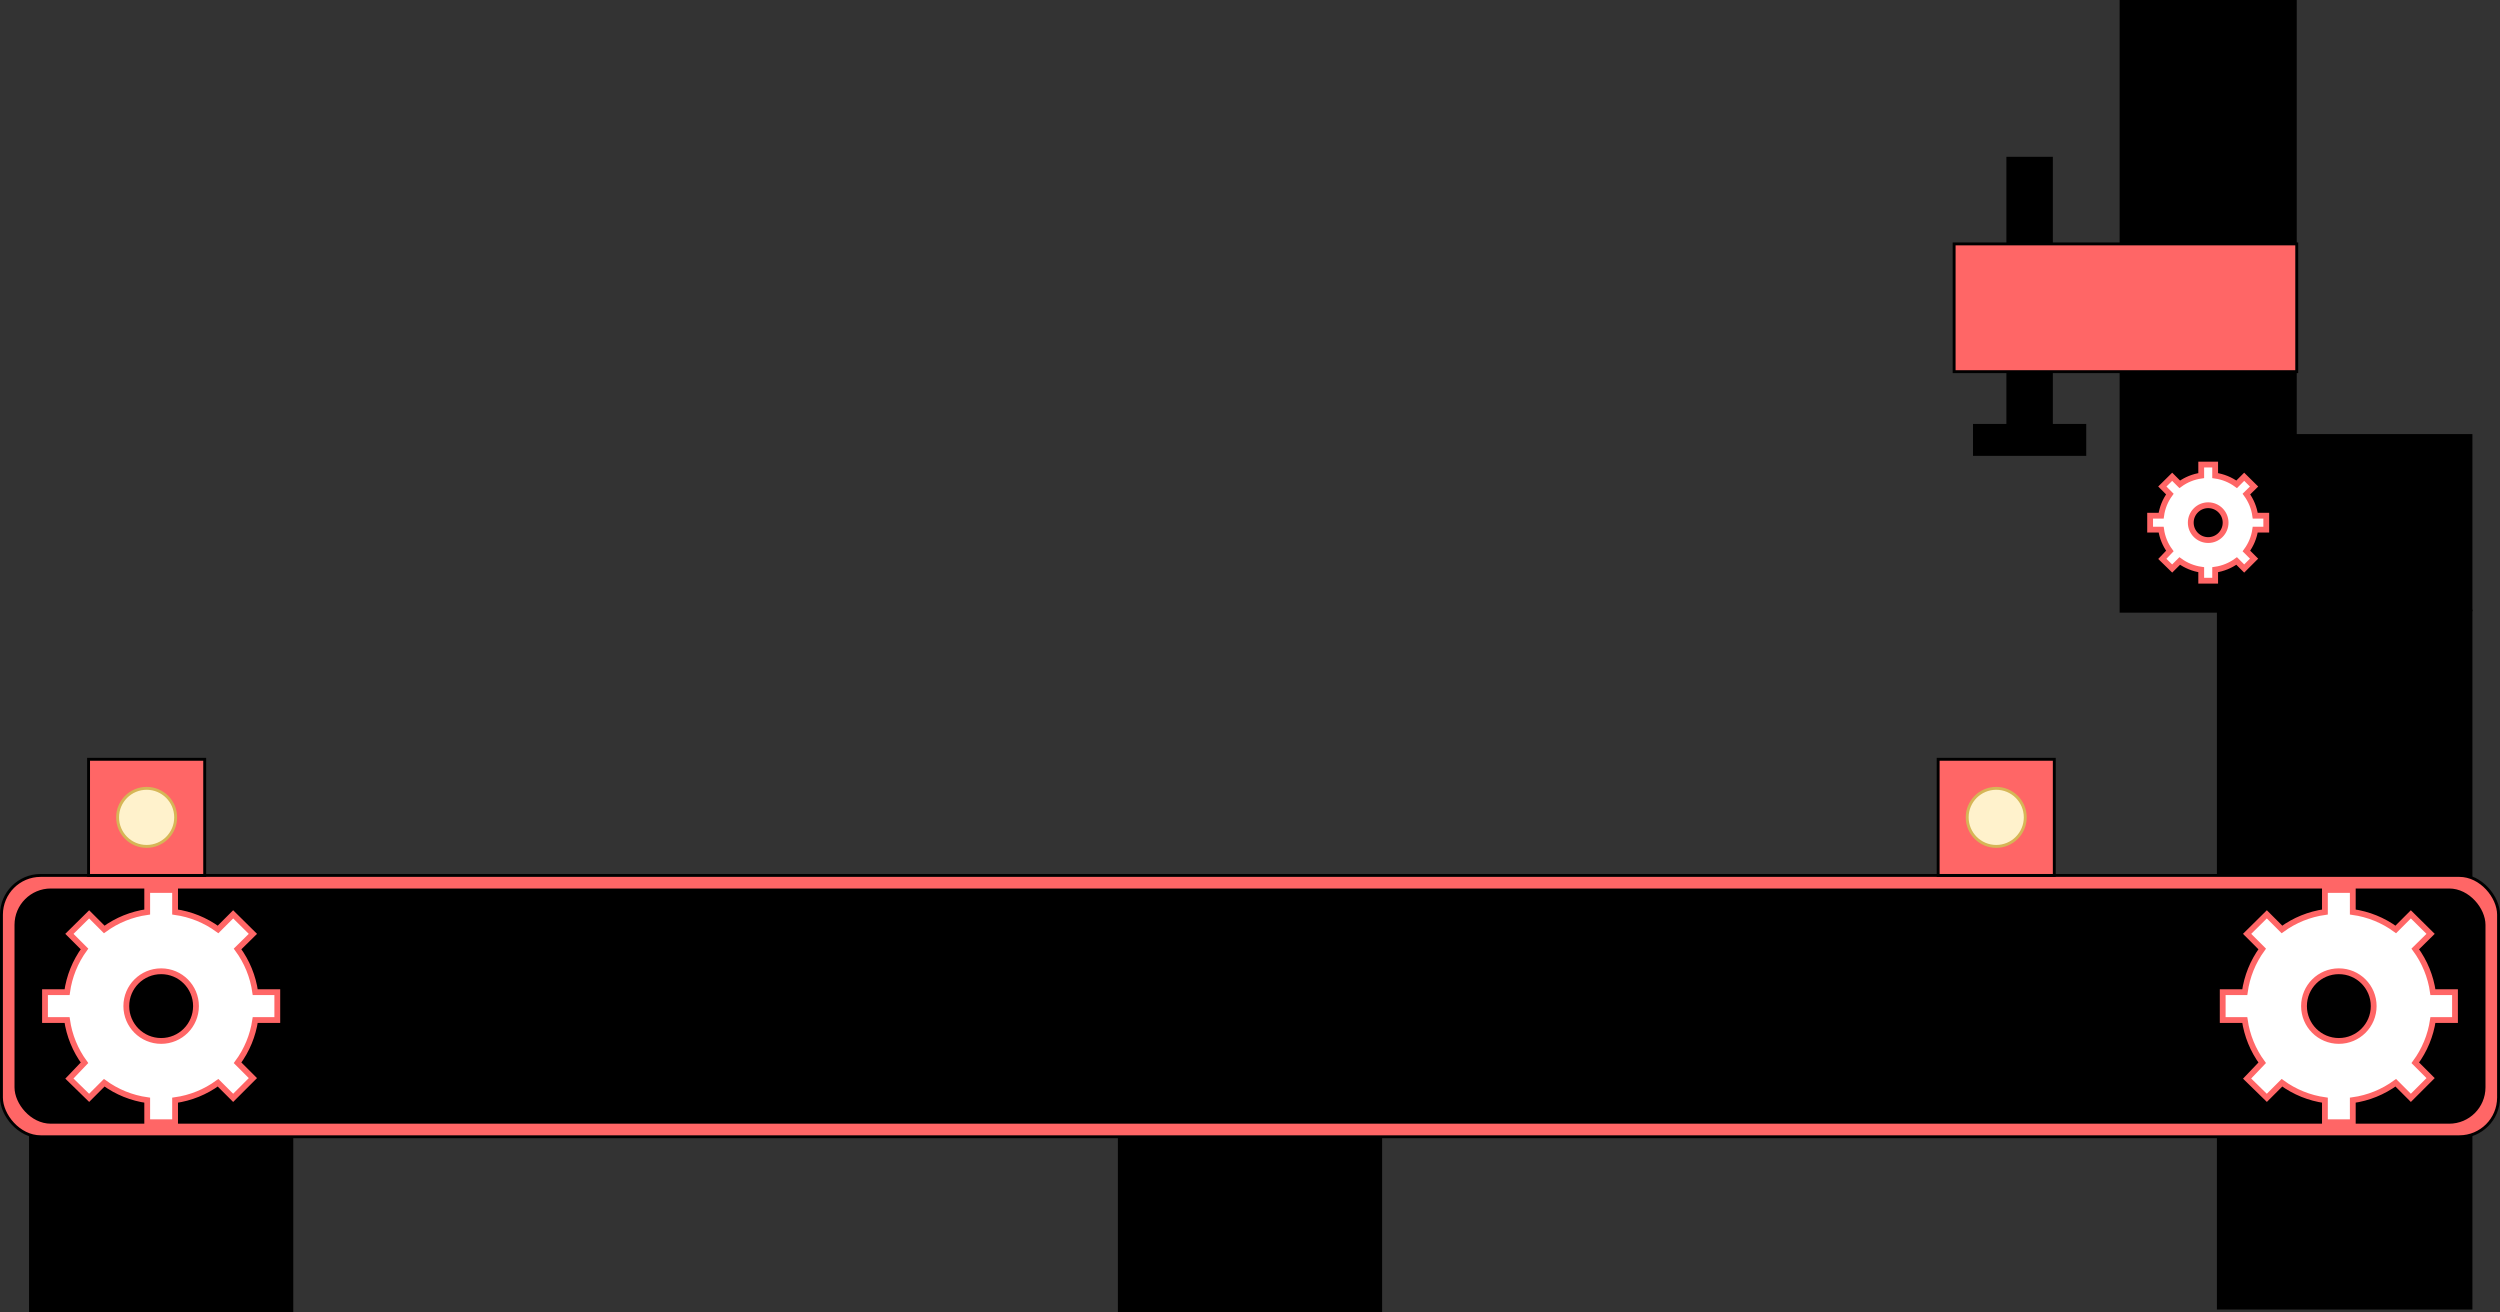 <!DOCTYPE svg PUBLIC "-//W3C//DTD SVG 1.1//EN" "http://www.w3.org/Graphics/SVG/1.1/DTD/svg11.dtd">
<svg xmlns="http://www.w3.org/2000/svg" xmlns:xlink="http://www.w3.org/1999/xlink" version="1.1" viewBox="-0.5 -0.5 861 452" content="&lt;mxfile modified=&quot;2019-04-02T08:41:27.187Z&quot; host=&quot;www.draw.io&quot; agent=&quot;Mozilla/5.0 (X11; Ubuntu; Linux x86_64; rv:66.0) Gecko/20100101 Firefox/66.0&quot; version=&quot;10.6.0&quot; etag=&quot;LP2WqO4Thh7PS896-goh&quot; type=&quot;device&quot;&gt;&lt;diagram id=&quot;LcqSTwtyNtNKtEB6HKq7&quot;&gt;7Zndk5sgEMD/mrxmBPx87KV37UM705k89JkoUeZUHOSapH99QTHxg/RMQy69mfMluLAov12WXbNAq2L/heMq+84Ski+gk+wX6PMCQuggV/4oyaGVAOA6rSTlNNGyk2BNfxMt7Ia90ITUg4GCsVzQaiiMWVmSWAxkmHO2Gw7bsnz41AqnZCJYxzifSn/SRGTdMvzo1PGV0DTTjw5h0HYUuBusV1JnOGG7ngg9LtCKMybaVrFfkVzR67i0ek9neo8vxkkp5ijAVuEXzl/02vR7iUO3WM5eyoSo8c4CPewyKsi6wrHq3Un7SlkmilzeAdnkTGBBWSlvIzV8S/N8xXLGm7mQ01xSrh9LuCD7s68OjkCkKxFWEMEPcoj2mgD4rcquZwKkuWY9+pGWYW319DjVCYxsaDZmTugdctIKKPBalXtwc98vNz8KBtx8Hyy9CTnoGsiFwfXkvEvIgdfJjUg9PfnykvJacPZMTAzbni7AqTkqwqlcCOHqMbRMtc0swO4ie8c6mPpo6N/IR/3bkh7xvDvpYTTwQzAl7Zl82gLpwHI0OE/0nA3G8cNGnPCHRN2OXj9KAANR3wLR8HWiMsWoVFMQcmOiIFSCJs+TXiZbigiwhTmMliPQMJqARuGUM3Dg9aCje7nuMVBbYQjHDL3QcKgBYMDoutdT7LbB3zD2IKnFUpl2f8Mbkv9gNdWOtmFCsEIOwDlNlSCWAIgE9pCrkQ84fk4ba/Q4bpurN+knrStYNQnB0GShoyUmFlKX0uiS+WYb4Do7OkO3B4t9qkqiJWV1sKSyPKmXNRFCBvjajoXhjOh+o+AOwIdtb2rbILijcW0XineJf+4oy0TTLNOUzrs2AM6oIKUGreoZpzSuq/azxpbuFfApzcTf+J7Bn+U2gXFsh6Y3oulOaUIDTWiDpu268vK8x8aGdp3RcexB13QcmzDayB7BjCJTBdvqX7al/viGN91MzsXpSjCqwN9yv15UFVrzsJKVZLZzeWZ6b0FnRiX3/0WzM7zMnyCAoYq7VTSbUcV9ZE7XBNrRUeUhU5i1tFnk7en7fdPX+xsEPf4B&lt;/diagram&gt;&lt;/mxfile&gt;"><rect x="-0.5" y="-0.5" width="861" height="452" fill="#333333" stroke="none"/><defs/><g><rect x="-10" y="341" width="130" height="90" fill="#000000" stroke="#000000" transform="rotate(90,55,386)" pointer-events="none"/><rect x="365" y="341" width="130" height="90" fill="#000000" stroke="#000000" transform="rotate(90,430,386)" pointer-events="none"/><rect x="687" y="286.5" width="240" height="87" fill="#000000" stroke="#000000" transform="rotate(90,807,330)" pointer-events="none"/><rect x="0" y="301" width="860" height="90" rx="13.5" ry="13.5" fill="#ff6666" stroke="#000000" pointer-events="none"/><rect x="5" y="306" width="850" height="80" rx="12" ry="12" fill="#000000" stroke="#000000" pointer-events="none"/><rect x="655" y="75" width="210" height="60" fill="#000000" stroke="#000000" transform="rotate(90,760,105)" pointer-events="none"/><path d="M 679.5 54 L 717.5 54 L 717.5 64 L 706 64 L 706 156 L 691 156 L 691 64 L 679.5 64 Z" fill="#000000" stroke="#000000" stroke-miterlimit="10" transform="rotate(180,698.5,105)" pointer-events="none"/><rect x="672.5" y="83.5" width="118" height="44" fill="#ff6666" stroke="#000000" pointer-events="none"/><path d="M 50.2 306 L 59.8 306 L 59.8 313.6 C 65.15 314.35 70.24 316.41 74.6 319.6 L 79.8 314.4 L 86.6 321.12 L 81.32 326.32 C 84.55 330.7 86.64 335.81 87.4 341.2 L 95 341.2 L 95 350.8 L 87.4 350.8 C 86.61 356.13 84.53 361.19 81.32 365.52 L 86.6 370.8 L 79.8 377.6 L 74.6 372.4 C 70.24 375.59 65.15 377.65 59.8 378.4 L 59.8 386 L 50.2 386 L 50.2 378.4 C 44.85 377.65 39.76 375.59 35.4 372.4 L 30.2 377.6 L 23.4 370.96 L 28.6 365.52 C 25.42 361.18 23.36 356.12 22.6 350.8 L 15 350.8 L 15 341.2 L 22.6 341.2 C 23.34 335.82 25.4 330.71 28.6 326.32 L 23.4 321.12 L 30.2 314.4 L 35.4 319.6 C 39.76 316.41 44.85 314.35 50.2 313.6 Z M 55 334 C 48.37 334 43 339.37 43 346 C 43 352.63 48.37 358 55 358 C 61.63 358 67 352.63 67 346 C 67 339.37 61.63 334 55 334 Z" fill="#ffffff" stroke="#ff6666" stroke-width="2" stroke-miterlimit="10" pointer-events="none"/><path d="M 800.2 306 L 809.8 306 L 809.8 313.6 C 815.15 314.35 820.24 316.41 824.6 319.6 L 829.8 314.4 L 836.6 321.12 L 831.32 326.32 C 834.55 330.7 836.64 335.81 837.4 341.2 L 845 341.2 L 845 350.8 L 837.4 350.8 C 836.61 356.13 834.53 361.19 831.32 365.52 L 836.6 370.8 L 829.8 377.6 L 824.6 372.4 C 820.24 375.59 815.15 377.65 809.8 378.4 L 809.8 386 L 800.2 386 L 800.2 378.4 C 794.85 377.65 789.76 375.59 785.4 372.4 L 780.2 377.6 L 773.4 370.96 L 778.6 365.52 C 775.42 361.18 773.36 356.12 772.6 350.8 L 765 350.8 L 765 341.2 L 772.6 341.2 C 773.34 335.82 775.4 330.71 778.6 326.32 L 773.4 321.12 L 780.2 314.4 L 785.4 319.6 C 789.76 316.41 794.85 314.35 800.2 313.6 Z M 805 334 C 798.37 334 793 339.37 793 346 C 793 352.63 798.37 358 805 358 C 811.63 358 817 352.63 817 346 C 817 339.37 811.63 334 805 334 Z" fill="#ffffff" stroke="#ff6666" stroke-width="2" stroke-miterlimit="10" pointer-events="none"/><rect x="30" y="261" width="40" height="40" fill="#ff6666" stroke="#000000" pointer-events="none"/><ellipse cx="50" cy="281" rx="10" ry="10" fill="#fff2cc" stroke="#d6b656" pointer-events="none"/><rect x="730.5" y="149.5" width="120" height="60" fill="#000000" stroke="#000000" pointer-events="none"/><rect x="667" y="261" width="40" height="40" fill="#ff6666" stroke="none" pointer-events="none"/><rect x="667" y="261" width="40" height="40" fill="none" stroke="#000000" pointer-events="none"/><ellipse cx="687" cy="281" rx="10" ry="10" fill="#fff2cc" stroke="#d6b656" pointer-events="none"/><path d="M 757.6 159.5 L 762.4 159.5 L 762.4 163.3 C 765.08 163.68 767.62 164.71 769.8 166.3 L 772.4 163.7 L 775.8 167.06 L 773.16 169.66 C 774.77 171.85 775.82 174.41 776.2 177.1 L 780 177.1 L 780 181.9 L 776.2 181.9 C 775.81 184.57 774.76 187.09 773.16 189.26 L 775.8 191.9 L 772.4 195.3 L 769.8 192.7 C 767.62 194.29 765.08 195.32 762.4 195.7 L 762.4 199.5 L 757.6 199.5 L 757.6 195.7 C 754.92 195.32 752.38 194.29 750.2 192.7 L 747.6 195.3 L 744.2 191.98 L 746.8 189.26 C 745.21 187.09 744.18 184.56 743.8 181.9 L 740 181.9 L 740 177.1 L 743.8 177.1 C 744.17 174.41 745.2 171.85 746.8 169.66 L 744.2 167.06 L 747.6 163.7 L 750.2 166.3 C 752.38 164.71 754.92 163.68 757.6 163.3 Z M 760 173.5 C 756.69 173.5 754 176.19 754 179.5 C 754 182.81 756.69 185.5 760 185.5 C 763.31 185.5 766 182.81 766 179.5 C 766 176.19 763.31 173.5 760 173.5 Z" fill="#ffffff" stroke="#ff6666" stroke-width="2" stroke-miterlimit="10" pointer-events="none"/></g></svg>